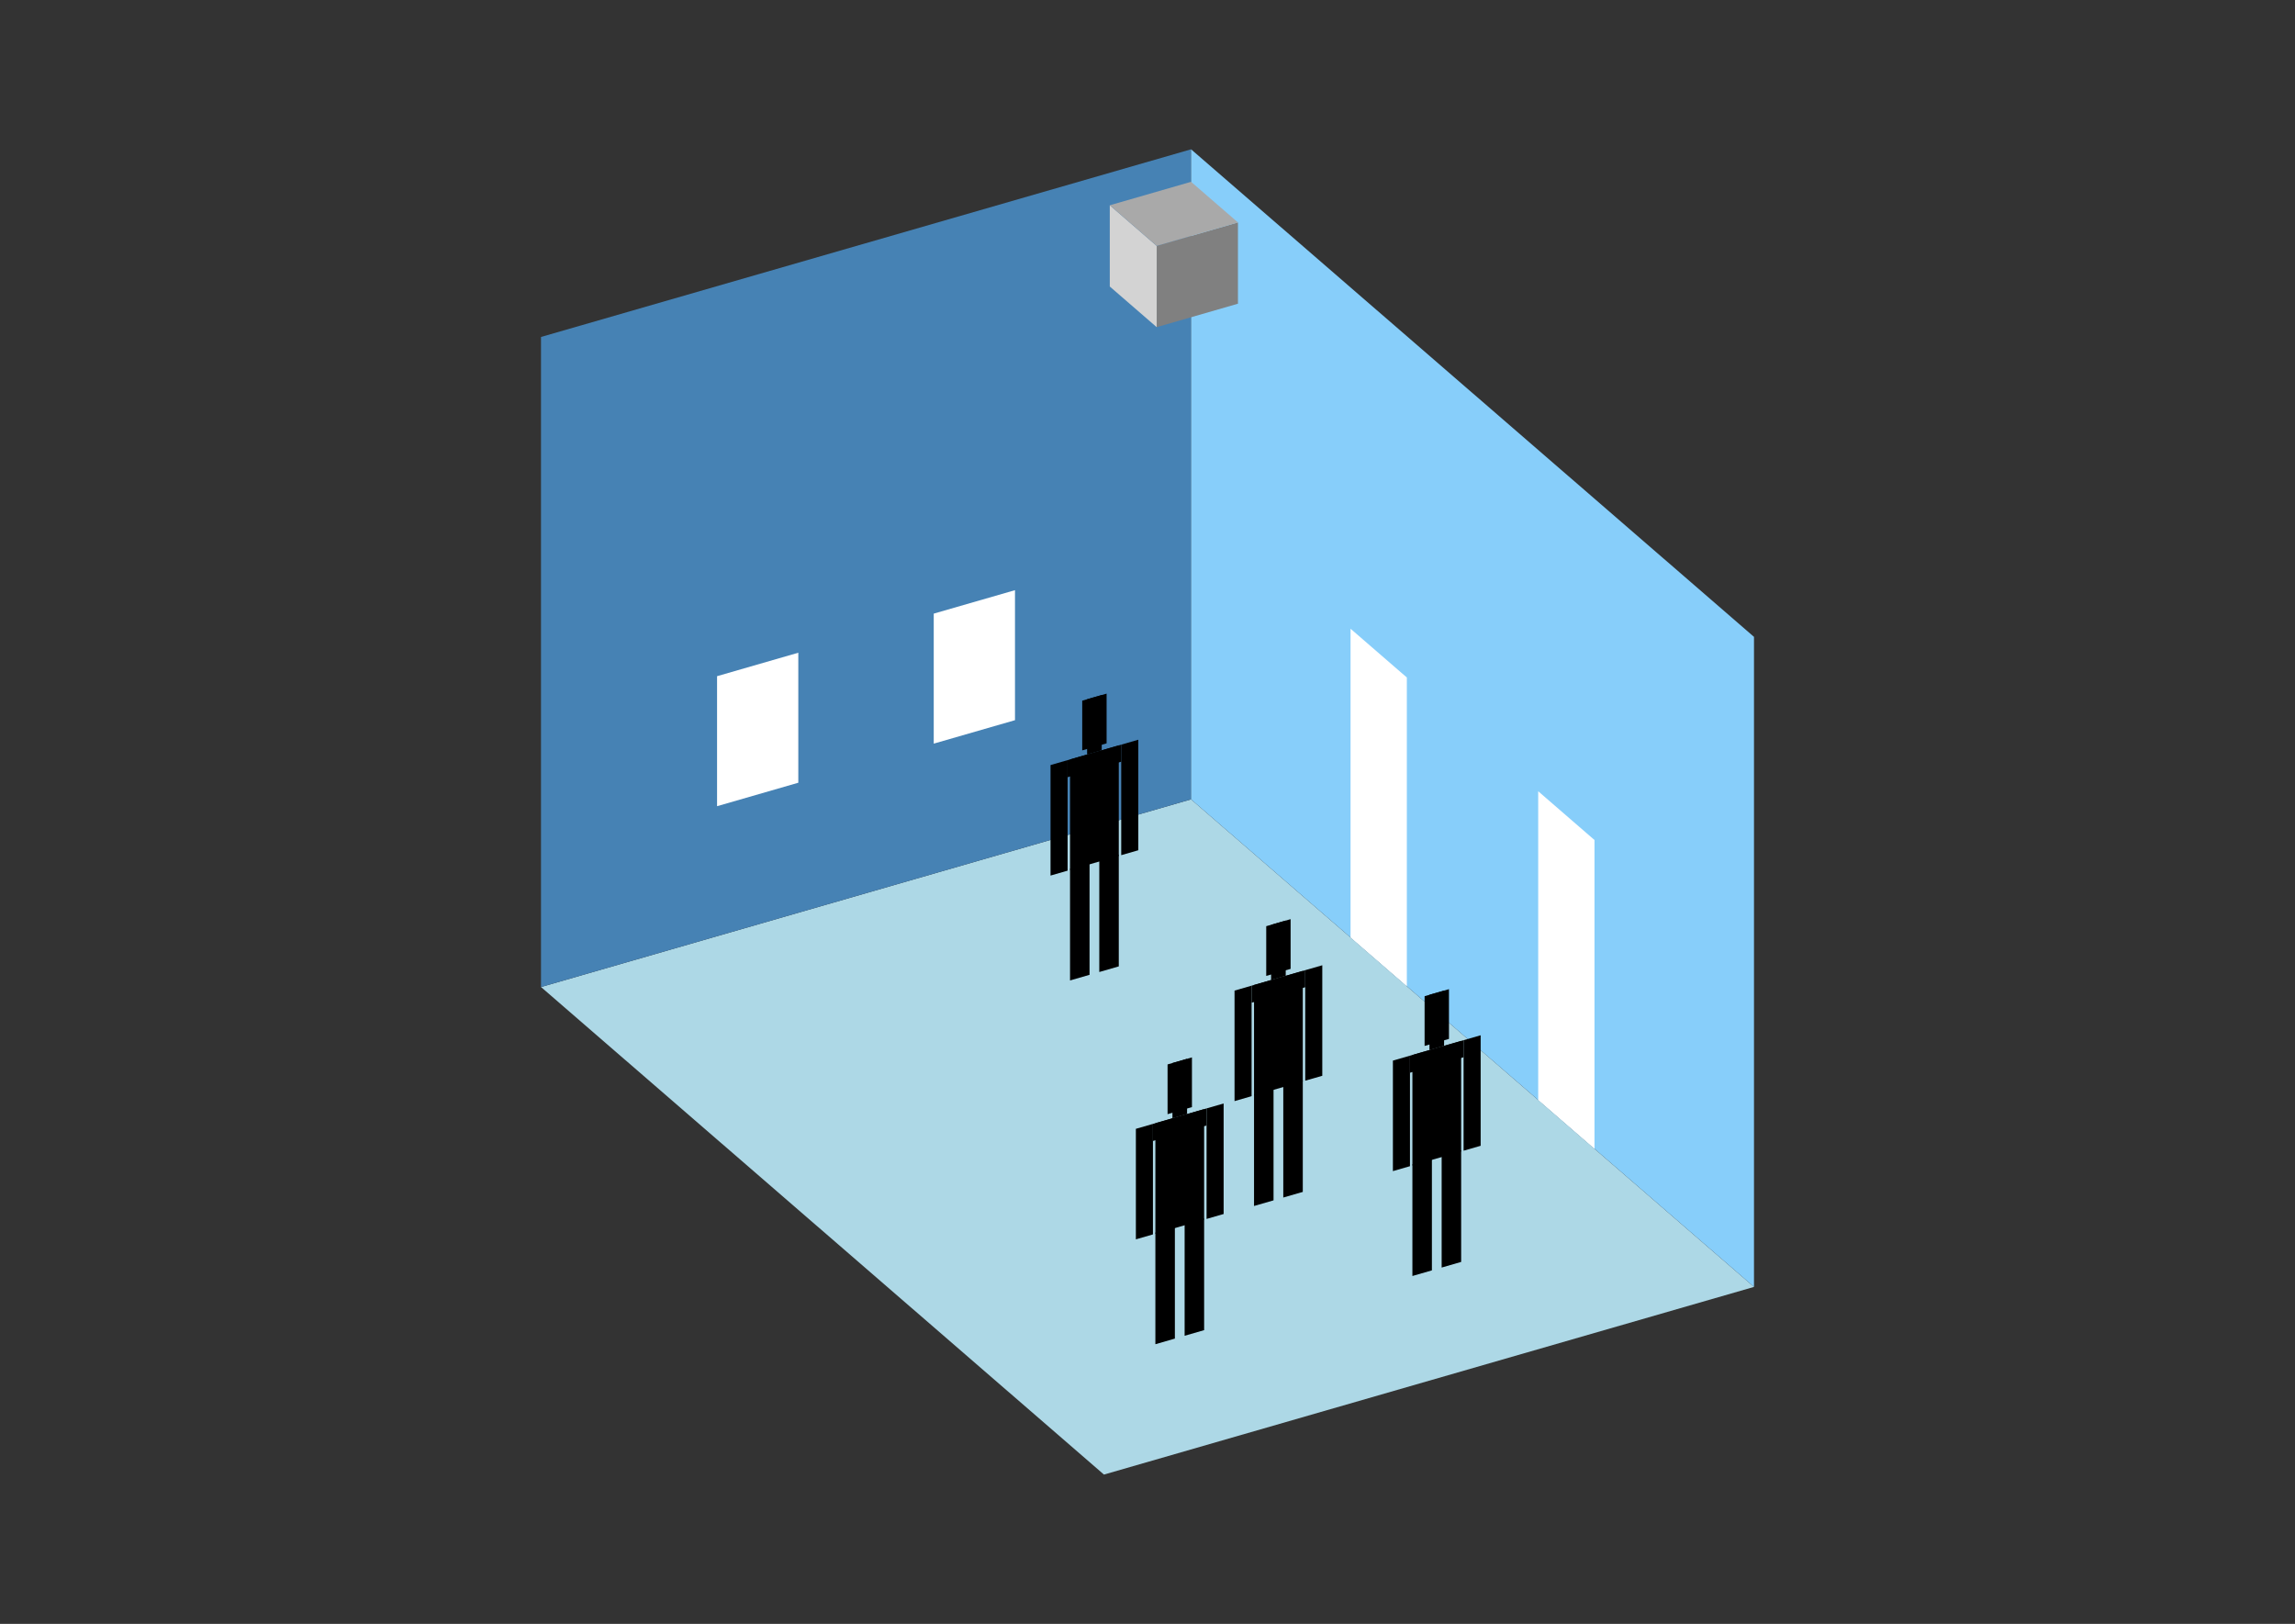 <?xml version="1.0" encoding="UTF-8"?>
<svg
  xmlns="http://www.w3.org/2000/svg"
  width="848"
  height="600"
  style="background-color:white"
>
  <rect width="100%" height="100%" fill="#333333" stroke="none"/>
  <polygon fill="lightblue" points="407.91,544.832 199.902,364.691 440.09,295.355 648.098,475.496" />
  <polygon fill="steelblue" points="199.902,364.691 199.902,124.504 440.09,55.168 440.09,295.355" />
  <polygon fill="lightskyblue" points="648.098,475.496 648.098,235.309 440.09,55.168 440.09,295.355" />
  <polygon fill="white" points="519.826,364.409 519.826,250.32 499.025,232.306 499.025,346.395" />
  <polygon fill="white" points="589.162,424.456 589.162,310.367 568.361,292.353 568.361,406.442" />
  <polygon fill="white" points="264.953,297.875 264.953,249.838 294.976,241.171 294.976,289.208" />
  <polygon fill="white" points="345.015,274.763 345.015,226.726 375.039,218.059 375.039,266.096" />
  <polygon fill="grey" points="427.4,120.879 427.4,90.856 457.424,82.189 457.424,112.212" />
  <polygon fill="lightgrey" points="427.4,120.879 427.4,90.856 410.066,75.844 410.066,105.868" />
  <polygon fill="darkgrey" points="427.4,90.856 410.066,75.844 440.09,67.177 457.424,82.189" />
  <polygon fill="hsl(324.0,50.0%,72.092%)" points="395.377,362.264 395.377,321.024 402.583,318.944 402.583,360.184" />
  <polygon fill="hsl(324.0,50.0%,72.092%)" points="413.391,357.064 413.391,315.824 406.185,317.904 406.185,359.144" />
  <polygon fill="hsl(324.0,50.0%,72.092%)" points="388.171,323.512 388.171,282.68 394.476,280.86 394.476,321.692" />
  <polygon fill="hsl(324.0,50.0%,72.092%)" points="414.292,315.972 414.292,275.14 420.597,273.32 420.597,314.152" />
  <polygon fill="hsl(324.0,50.0%,72.092%)" points="394.476,287.165 394.476,280.86 414.292,275.14 414.292,281.445" />
  <polygon fill="hsl(324.0,50.0%,72.092%)" points="395.377,321.432 395.377,280.6 413.391,275.4 413.391,316.232" />
  <polygon fill="hsl(324.0,50.0%,72.092%)" points="399.881,277.259 399.881,258.884 408.888,256.284 408.888,274.659" />
  <polygon fill="hsl(324.0,50.0%,72.092%)" points="401.682,278.78 401.682,258.364 407.086,256.804 407.086,277.22" />
  <polygon fill="hsl(324.0,50.0%,50.66%)" points="463.365,445.593 463.365,404.353 470.571,402.273 470.571,443.513" />
  <polygon fill="hsl(324.0,50.0%,50.66%)" points="481.379,440.393 481.379,399.152 474.174,401.232 474.174,442.473" />
  <polygon fill="hsl(324.0,50.0%,50.66%)" points="456.16,406.841 456.16,366.009 462.465,364.189 462.465,405.021" />
  <polygon fill="hsl(324.0,50.0%,50.66%)" points="482.28,399.301 482.28,358.469 488.585,356.649 488.585,397.481" />
  <polygon fill="hsl(324.0,50.0%,50.66%)" points="462.465,370.494 462.465,364.189 482.28,358.469 482.28,364.774" />
  <polygon fill="hsl(324.0,50.0%,50.66%)" points="463.365,404.761 463.365,363.929 481.379,358.729 481.379,399.561" />
  <polygon fill="hsl(324.0,50.0%,50.66%)" points="467.869,360.587 467.869,342.213 476.876,339.613 476.876,357.987" />
  <polygon fill="hsl(324.0,50.0%,50.66%)" points="469.67,362.109 469.67,341.693 475.075,340.133 475.075,360.549" />
  <polygon fill="hsl(324.0,50.0%,42.218%)" points="426.911,496.669 426.911,455.429 434.117,453.349 434.117,494.589" />
  <polygon fill="hsl(324.0,50.0%,42.218%)" points="444.925,491.469 444.925,450.229 437.719,452.309 437.719,493.549" />
  <polygon fill="hsl(324.0,50.0%,42.218%)" points="419.705,457.918 419.705,417.086 426.01,415.266 426.01,456.097" />
  <polygon fill="hsl(324.0,50.0%,42.218%)" points="445.826,450.377 445.826,409.545 452.131,407.725 452.131,448.557" />
  <polygon fill="hsl(324.0,50.0%,42.218%)" points="426.01,421.571 426.01,415.266 445.826,409.545 445.826,415.85" />
  <polygon fill="hsl(324.0,50.0%,42.218%)" points="426.911,455.837 426.911,415.006 444.925,409.805 444.925,450.637" />
  <polygon fill="hsl(324.0,50.0%,42.218%)" points="431.415,411.664 431.415,393.29 440.422,390.69 440.422,409.064" />
  <polygon fill="hsl(324.0,50.0%,42.218%)" points="433.216,413.186 433.216,392.77 438.62,391.21 438.62,411.625" />
  <polygon fill="hsl(324.0,50.0%,41.758%)" points="521.881,471.462 521.881,430.222 529.087,428.141 529.087,469.382" />
  <polygon fill="hsl(324.0,50.0%,41.758%)" points="539.895,466.262 539.895,425.021 532.69,427.101 532.69,468.342" />
  <polygon fill="hsl(324.0,50.0%,41.758%)" points="514.676,432.71 514.676,391.878 520.981,390.058 520.981,430.89" />
  <polygon fill="hsl(324.0,50.0%,41.758%)" points="540.796,425.17 540.796,384.338 547.101,382.518 547.101,423.35" />
  <polygon fill="hsl(324.0,50.0%,41.758%)" points="520.981,396.363 520.981,390.058 540.796,384.338 540.796,390.643" />
  <polygon fill="hsl(324.0,50.0%,41.758%)" points="521.881,430.63 521.881,389.798 539.895,384.598 539.895,425.43" />
  <polygon fill="hsl(324.0,50.0%,41.758%)" points="526.385,386.456 526.385,368.082 535.392,365.482 535.392,383.856" />
  <polygon fill="hsl(324.0,50.0%,41.758%)" points="528.186,387.978 528.186,367.562 533.591,366.002 533.591,386.418" />
</svg>
